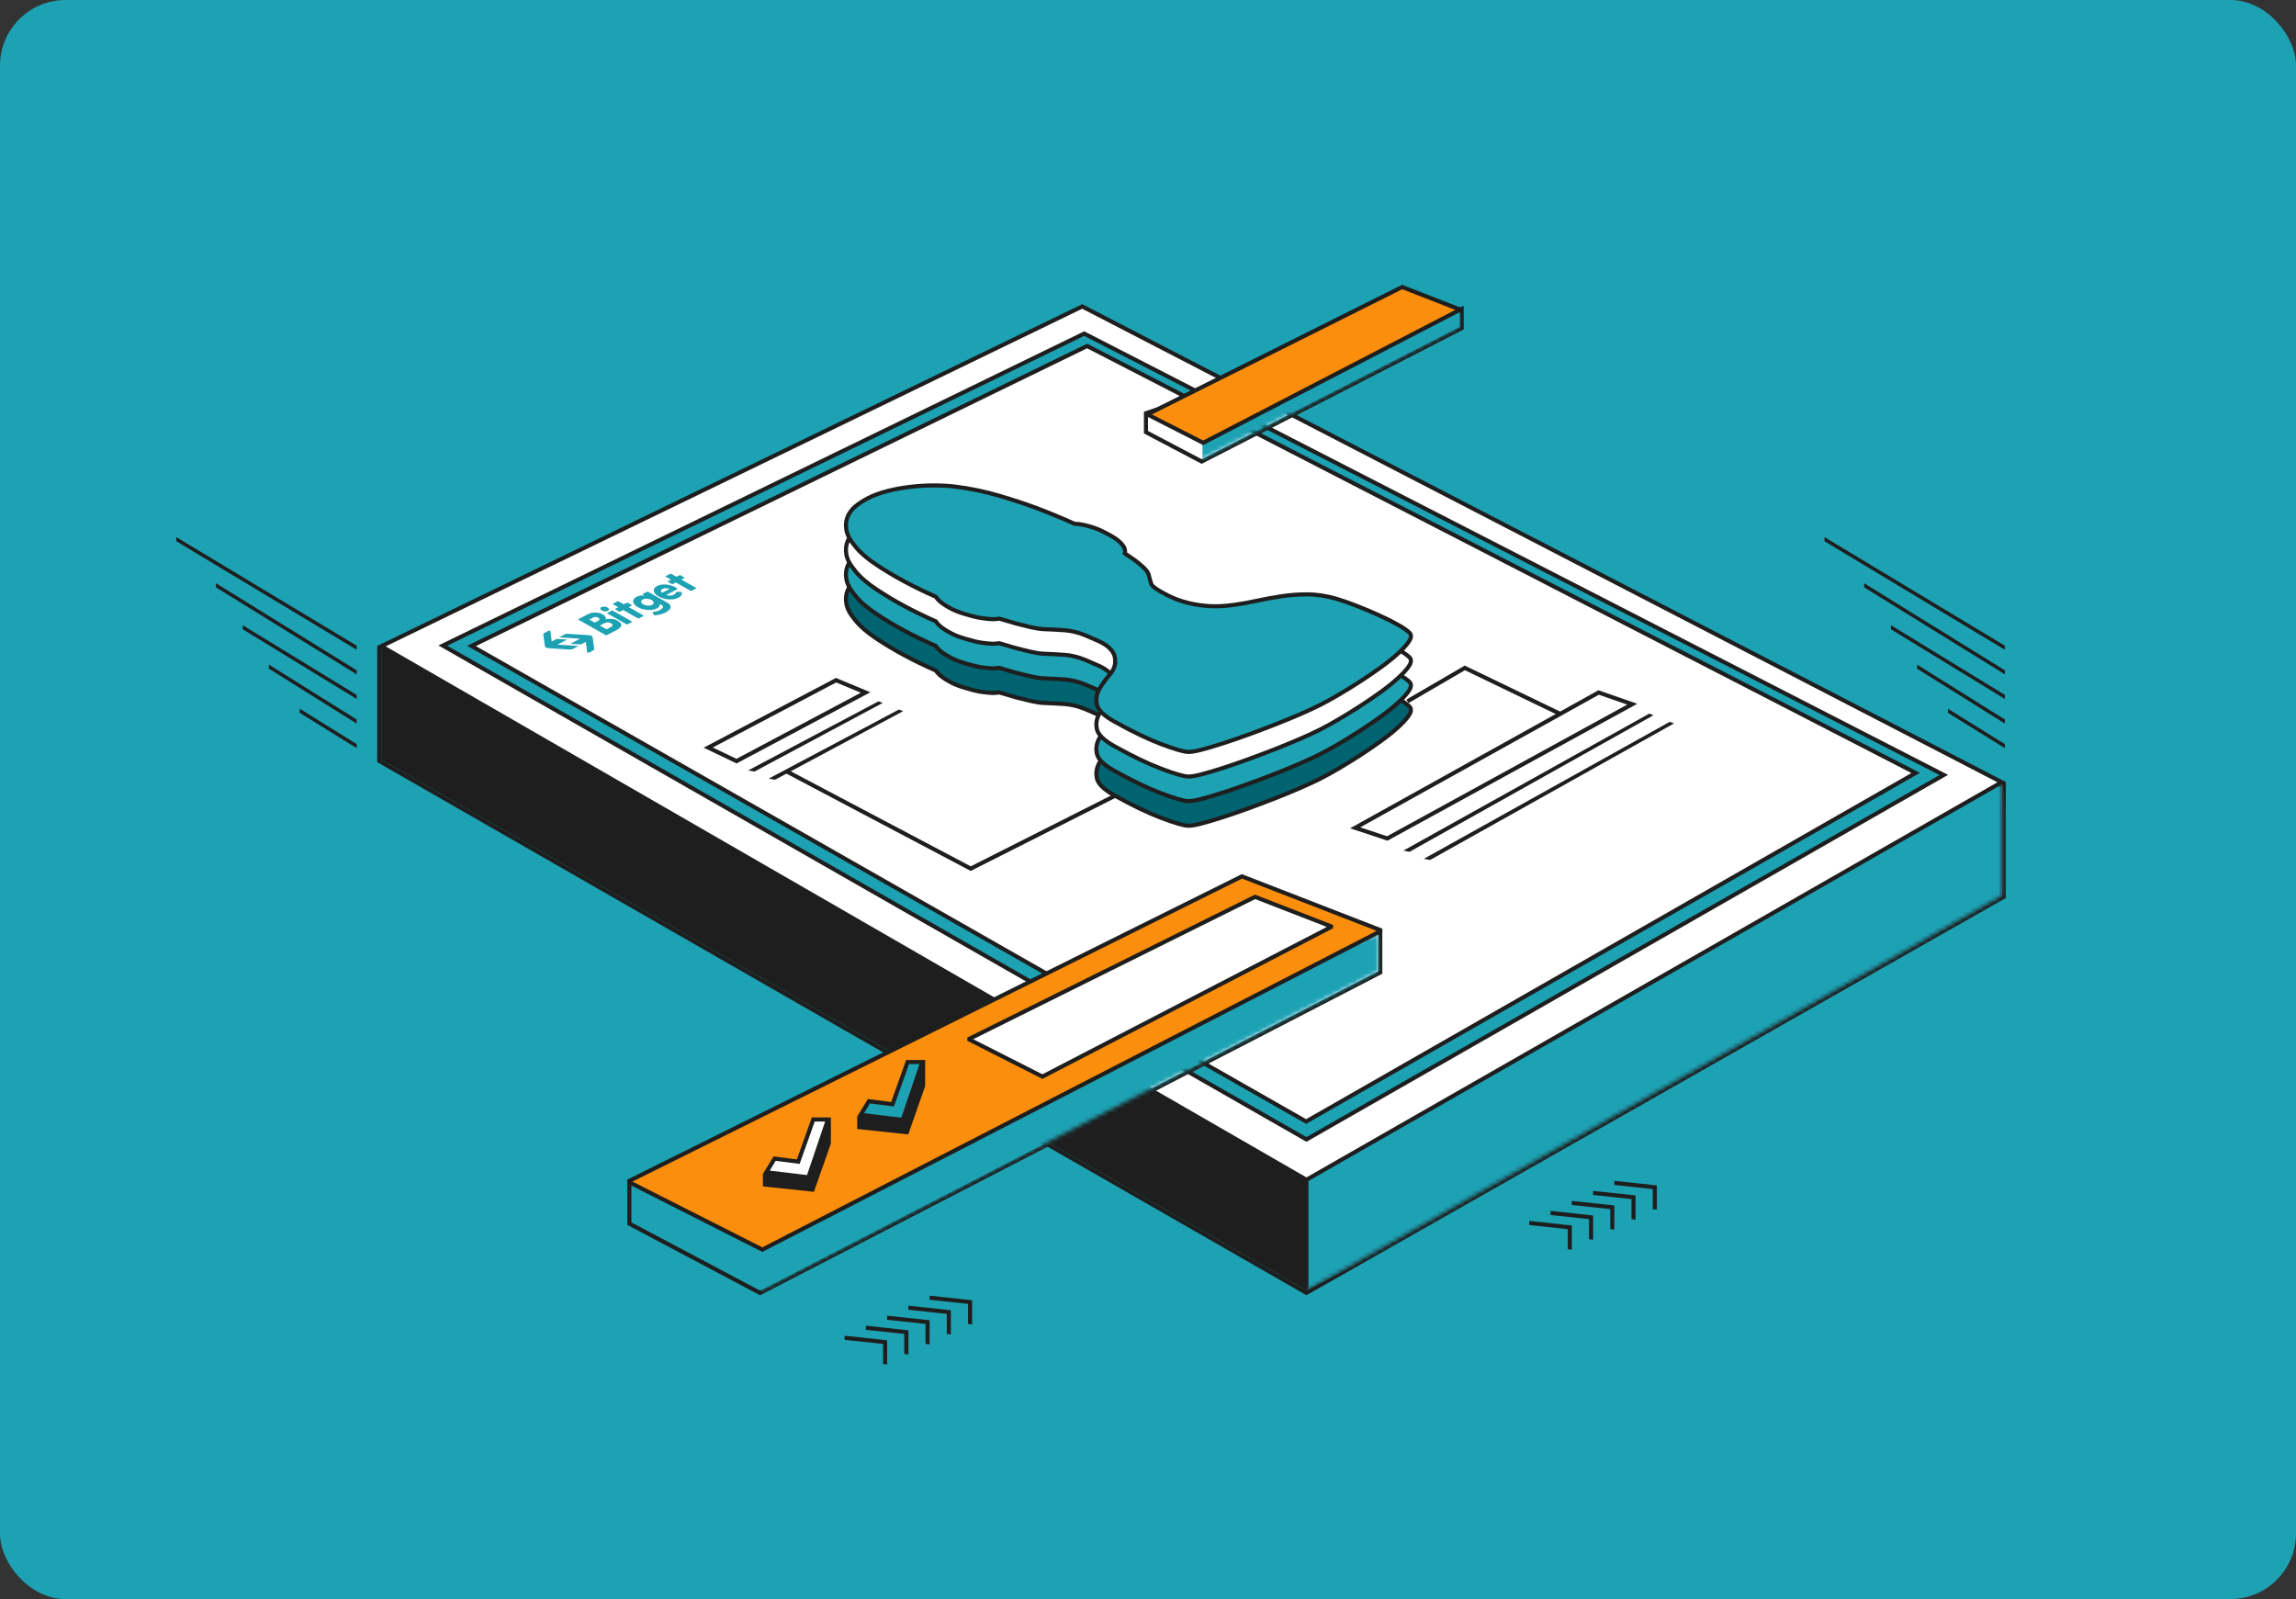 <?xml version="1.0" encoding="UTF-8"?>
<svg width="560px" height="390px" viewBox="0 0 560 390" version="1.1" xmlns="http://www.w3.org/2000/svg" xmlns:xlink="http://www.w3.org/1999/xlink">
    <rect x="0" y="0" width="560" height="390" fill="#333333" stroke="none"/>
    <title>编组 44</title>
    <defs>
        <polygon id="path-1" points="225.646 228 395.223 131.682 395.223 104.682 168.767 0 0 71.563 1.80998877e-13 98.563"></polygon>
        <polygon id="path-3" points="-2.84217094e-14 60.661 -2.84217094e-14 70.256 31.388 86.898 182.152 8.998 182.152 0"></polygon>
        <polygon id="path-5" points="0 25.131 0 29.105 13.096 36 76 3.728 76 0"></polygon>
    </defs>
    <g id="页面-2" stroke="none" stroke-width="1" fill="none" fill-rule="evenodd">
        <g id="画板" transform="translate(-797, -952)">
            <g id="编组-44" transform="translate(797, 952)">
                <rect id="蒙版" fill="#1DA2B4" x="0" y="0" width="560" height="390" rx="16"></rect>
                <path d="M216.381,326.887 L216.381,332.789 L215.381,332.681 L215.38,327.78 L206,326.771 L206,325.771 L216.381,326.887 Z M221.563,324.445 L221.563,330.346 L220.563,330.239 L220.562,325.337 L211.182,324.328 L211.182,323.328 L221.563,324.445 Z M226.744,322.002 L226.744,327.903 L225.744,327.796 L225.744,322.894 L216.363,321.885 L216.363,320.885 L226.744,322.002 Z M231.926,319.559 L231.926,325.461 L230.926,325.353 L230.925,320.452 L221.545,319.443 L221.545,318.443 L231.926,319.559 Z M237.108,317.116 L237.108,323.018 L236.108,322.91 L236.107,318.009 L226.727,317 L226.727,316 L237.108,317.116 Z" id="形状结合" fill="#1E1E1E" fill-rule="nonzero"></path>
                <path d="M383.381,298.887 L383.381,304.789 L382.381,304.681 L382.38,299.78 L373,298.771 L373,297.771 L383.381,298.887 Z M388.563,296.445 L388.563,302.346 L387.563,302.239 L387.562,297.337 L378.182,296.328 L378.182,295.328 L388.563,296.445 Z M393.744,294.002 L393.744,299.903 L392.744,299.796 L392.744,294.894 L383.363,293.885 L383.363,292.885 L393.744,294.002 Z M398.926,291.559 L398.926,297.461 L397.926,297.353 L397.925,292.452 L388.545,291.443 L388.545,290.443 L398.926,291.559 Z M404.108,289.116 L404.108,295.018 L403.108,294.91 L403.107,290.009 L393.727,289 L393.727,288 L404.108,289.116 Z" id="形状结合" fill="#1E1E1E" fill-rule="nonzero"></path>
                <path d="M56.898,172.852 L56.898,173.852 L43,182.481 L43,181.481 L56.898,172.852 Z M64.422,162.084 L64.422,163.084 L43,176.481 L43,175.481 L64.422,162.084 Z M70.796,152.481 L70.796,153.481 L43,170.481 L43,169.481 L70.796,152.481 Z M77.334,142.242 L77.334,143.242 L43,164.481 L43,163.481 L77.334,142.242 Z M87,131 L87,132 L43,158.481 L43,157.481 L87,131 Z" id="形状结合" fill="#1E1E1E" transform="translate(65, 156.74) scale(-1, 1) translate(-65, -156.74) "></path>
                <path d="M458.898,172.852 L458.898,173.852 L445,182.481 L445,181.481 L458.898,172.852 Z M466.422,162.084 L466.422,163.084 L445,176.481 L445,175.481 L466.422,162.084 Z M472.796,152.481 L472.796,153.481 L445,170.481 L445,169.481 L472.796,152.481 Z M479.334,142.242 L479.334,143.242 L445,164.481 L445,163.481 L479.334,142.242 Z M489,131 L489,132 L445,158.481 L445,157.481 L489,131 Z" id="形状结合" fill="#1E1E1E" transform="translate(467, 156.74) scale(-1, 1) translate(-467, -156.74) "></path>
                <polygon id="蒙版" fill="#1E1E1E" points="318.646 314.738 488.223 218.42 488.223 191.42 261.767 86.738 93 158.301 93 185.301"></polygon>
                <g id="编组-42" transform="translate(93, 74.738)">
                    <g id="路径-87" transform="translate(0, 12)">
                        <mask id="mask-2" fill="white">
                            <use xlink:href="#path-1"></use>
                        </mask>
                        <path stroke="#1E1E1E" d="M168.776,-0.547 L395.723,104.363 L395.723,131.973 L225.645,228.576 L-0.5,98.853 L-0.5,71.232 L168.776,-0.547 Z"></path>
                        <polygon fill="#1DA2B4" mask="url(#mask-2)" points="225.646 228 225.646 201 395.223 100.56 398.681 140.317"></polygon>
                        <line x1="225.646" y1="229.043" x2="225.646" y2="201" id="路径-33" stroke="#1E1E1E" mask="url(#mask-2)"></line>
                    </g>
                    <polygon id="路径-86" stroke="#1E1E1E" fill="#FFFFFF" points="225.646 213 395.223 116.026 170.962 0 2.61295306e-13 82.869"></polygon>
                </g>
                <polygon id="路径-86" stroke="#1E1E1E" fill="#1DA2B4" points="318.646 277.902 474.091 189.009 264.442 81.358 108 157.451"></polygon>
                <polygon id="路径-86" stroke="#1E1E1E" fill="#FFFFFF" points="318.57 273.531 467.237 188.515 265.152 84.384 115 157.539"></polygon>
                <path d="M165.715,140.29 C165.757,140.268 165.804,140.258 165.854,140.26 C165.904,140.262 165.953,140.276 165.999,140.302 L166.897,140.811 C166.943,140.837 166.967,140.864 166.97,140.891 C166.972,140.919 166.952,140.944 166.91,140.966 L166.187,141.344 L169.756,143.364 C169.802,143.39 169.827,143.417 169.829,143.444 C169.831,143.472 169.811,143.497 169.769,143.519 L168.685,144.086 C168.643,144.108 168.597,144.118 168.547,144.116 C168.496,144.114 168.448,144.1 168.402,144.073 L164.833,142.053 L164.11,142.432 C164.068,142.454 164.022,142.464 163.971,142.461 C163.921,142.459 163.873,142.445 163.827,142.419 L162.929,141.91 C162.883,141.884 162.858,141.858 162.856,141.83 C162.854,141.803 162.874,141.778 162.916,141.756 L163.638,141.377 L162.381,140.665 C162.335,140.639 162.31,140.613 162.308,140.585 C162.306,140.558 162.326,140.533 162.368,140.511 L163.452,139.943 C163.494,139.921 163.54,139.911 163.59,139.913 C163.641,139.916 163.689,139.93 163.735,139.956 L164.993,140.668 L165.715,140.29 Z M164.76,143.251 C164.982,143.377 165.123,143.479 165.183,143.557 C165.237,143.632 165.2,143.702 165.073,143.769 L162.493,145.12 C162.826,145.239 163.155,145.29 163.482,145.273 C163.808,145.249 164.115,145.161 164.405,145.009 C164.549,144.934 164.665,144.851 164.752,144.761 C164.838,144.665 164.9,144.548 164.937,144.412 C164.939,144.381 164.958,144.357 164.992,144.339 C165.022,144.324 165.073,144.318 165.149,144.323 L166.105,144.372 C166.155,144.375 166.2,144.388 166.24,144.411 C166.281,144.434 166.303,144.466 166.309,144.507 C166.343,144.753 166.291,144.985 166.153,145.204 C166.014,145.416 165.792,145.602 165.485,145.763 C165.05,145.99 164.545,146.13 163.969,146.183 C163.399,146.232 162.823,146.197 162.242,146.076 C161.661,145.955 161.135,145.762 160.664,145.495 C160.194,145.229 159.856,144.937 159.651,144.619 C159.452,144.298 159.407,143.989 159.515,143.69 C159.616,143.388 159.87,143.131 160.275,142.918 C160.675,142.709 161.139,142.587 161.668,142.552 C162.197,142.516 162.733,142.561 163.278,142.687 C163.822,142.812 164.316,143 164.76,143.251 Z M161.565,143.639 C161.339,143.757 161.219,143.901 161.205,144.069 C161.184,144.234 161.288,144.407 161.518,144.587 L163.272,143.668 C162.956,143.533 162.649,143.467 162.351,143.469 C162.047,143.467 161.785,143.523 161.565,143.639 Z M157.805,144.331 C157.848,144.308 157.894,144.298 157.945,144.3 C157.996,144.303 158.044,144.317 158.091,144.343 L162.753,146.982 C163.235,147.254 163.502,147.539 163.554,147.835 C163.62,148.131 163.532,148.411 163.291,148.674 C163.056,148.933 162.746,149.164 162.362,149.366 C161.977,149.567 161.548,149.727 161.075,149.845 C160.615,149.964 160.167,150.033 159.731,150.053 C159.668,150.057 159.614,150.046 159.568,150.02 C159.528,149.998 159.504,149.978 159.497,149.96 L159.161,149.381 C159.145,149.332 159.155,149.297 159.192,149.278 C159.222,149.262 159.253,149.253 159.285,149.251 C159.624,149.217 159.934,149.159 160.213,149.078 C160.498,148.993 160.775,148.88 161.044,148.74 C161.356,148.576 161.567,148.387 161.678,148.17 C161.796,147.957 161.69,147.758 161.36,147.571 L160.905,147.313 C160.986,147.745 160.764,148.099 160.239,148.374 C159.83,148.588 159.348,148.718 158.794,148.764 C158.24,148.809 157.677,148.774 157.105,148.656 C156.539,148.536 156.032,148.348 155.583,148.094 C155.134,147.84 154.81,147.557 154.611,147.244 C154.417,146.929 154.373,146.621 154.479,146.321 C154.584,146.021 154.841,145.764 155.25,145.55 C155.751,145.288 156.393,145.185 157.176,145.243 L156.817,145.01 C156.731,144.947 156.727,144.895 156.806,144.854 L157.805,144.331 Z M159.057,147.515 C159.338,147.368 159.461,147.178 159.425,146.945 C159.389,146.712 159.22,146.509 158.916,146.337 C158.613,146.166 158.251,146.067 157.831,146.043 C157.405,146.014 157.051,146.074 156.77,146.221 C156.483,146.371 156.354,146.561 156.383,146.79 C156.406,147.016 156.575,147.218 156.892,147.398 C157.215,147.581 157.584,147.686 157.998,147.714 C158.411,147.735 158.764,147.669 159.057,147.515 Z M152.877,147.014 C152.919,146.992 152.965,146.982 153.015,146.984 C153.066,146.987 153.114,147.001 153.16,147.027 L154.058,147.535 C154.104,147.561 154.128,147.588 154.131,147.616 C154.133,147.643 154.113,147.668 154.071,147.69 L153.349,148.068 L156.918,150.089 C156.964,150.115 156.988,150.141 156.99,150.169 C156.992,150.196 156.972,150.221 156.93,150.243 L155.847,150.811 C155.805,150.833 155.758,150.843 155.708,150.841 C155.658,150.838 155.609,150.824 155.563,150.798 L151.994,148.778 L151.272,149.156 C151.23,149.178 151.183,149.188 151.133,149.186 C151.082,149.184 151.034,149.169 150.988,149.143 L150.09,148.635 C150.044,148.609 150.02,148.582 150.017,148.555 C150.015,148.527 150.035,148.502 150.077,148.48 L150.8,148.102 L149.542,147.39 C149.496,147.364 149.472,147.337 149.469,147.31 C149.467,147.282 149.487,147.257 149.529,147.235 L150.613,146.668 C150.655,146.646 150.701,146.636 150.752,146.638 C150.802,146.64 150.85,146.654 150.896,146.681 L152.154,147.392 L152.877,147.014 Z M148.272,148.975 C148.074,149.078 147.832,149.122 147.547,149.106 C147.255,149.087 147,149.015 146.782,148.892 C146.558,148.765 146.437,148.624 146.419,148.468 C146.394,148.308 146.481,148.176 146.678,148.073 C146.876,147.969 147.121,147.927 147.413,147.947 C147.699,147.963 147.953,148.034 148.178,148.161 C148.395,148.284 148.517,148.426 148.541,148.585 C148.559,148.741 148.469,148.871 148.272,148.975 Z M148.167,149.628 C148.121,149.602 148.097,149.576 148.093,149.548 C148.09,149.521 148.109,149.497 148.15,149.476 L149.196,148.928 C149.237,148.906 149.282,148.897 149.332,148.9 C149.382,148.903 149.429,148.917 149.476,148.943 L154.103,151.562 C154.149,151.588 154.174,151.615 154.177,151.642 C154.18,151.669 154.161,151.694 154.121,151.715 L153.074,152.263 C153.033,152.284 152.988,152.294 152.939,152.291 C152.889,152.288 152.841,152.274 152.795,152.248 L148.167,149.628 Z M147.679,151.06 C148.117,150.939 148.609,150.9 149.154,150.945 C149.706,150.986 150.196,151.128 150.624,151.37 C151.289,151.747 151.593,152.134 151.536,152.53 C151.477,152.92 151.048,153.324 150.248,153.743 L148.012,154.914 C147.97,154.937 147.923,154.946 147.873,154.944 C147.822,154.942 147.774,154.928 147.728,154.902 L141.105,151.153 C141.059,151.127 141.035,151.1 141.033,151.073 C141.031,151.045 141.051,151.02 141.093,150.998 L143.32,149.832 C143.72,149.622 144.141,149.488 144.584,149.428 C145.033,149.365 145.466,149.372 145.881,149.449 C146.303,149.522 146.682,149.654 147.018,149.845 C147.361,150.039 147.585,150.248 147.69,150.473 C147.802,150.694 147.798,150.89 147.679,151.06 Z M145.898,150.647 C145.476,150.408 145.026,150.414 144.547,150.665 L143.72,151.098 L145.044,151.848 L145.871,151.415 C146.096,151.297 146.215,151.173 146.231,151.043 C146.239,150.909 146.128,150.777 145.898,150.647 Z M148.949,152.948 C149.227,152.802 149.379,152.647 149.405,152.483 C149.43,152.319 149.304,152.159 149.027,152.002 C148.757,151.849 148.478,151.78 148.189,151.795 C147.893,151.806 147.606,151.885 147.328,152.031 L146.31,152.564 L147.931,153.481 L148.949,152.948 Z M137.785,154.698 C137.952,154.61 138.187,154.569 138.433,154.584 L143.661,154.906 C144.127,154.934 144.516,155.154 144.55,155.409 L144.937,158.266 C144.956,158.4 144.871,158.527 144.704,158.614 L143.621,159.181 C143.484,159.253 143.237,159.19 143.222,159.08 L142.88,156.553 L141.697,157.173 L139.11,157.02 L141.496,155.77 L136.342,155.453 L137.785,154.698 Z M133.834,153.817 C133.97,153.745 134.217,153.808 134.232,153.918 L134.575,156.445 L135.758,155.825 L138.345,155.978 L135.958,157.228 L141.112,157.545 L139.67,158.3 C139.503,158.388 139.268,158.429 139.022,158.414 L133.794,158.093 C133.327,158.064 132.939,157.844 132.904,157.589 L132.517,154.732 C132.499,154.598 132.584,154.472 132.751,154.384 L133.834,153.817 Z" id="形状结合" fill="#1DA2B4" fill-rule="nonzero"></path>
                <path d="M227.975,136.394 C229.913,136.4 231.655,136.506 233.198,136.713 C236.754,137.163 240.227,137.887 243.619,138.883 C246.998,139.876 250.088,140.894 252.893,141.936 C256.026,143.13 259.082,144.397 262.062,145.738 C262.75,145.747 263.476,145.836 264.241,146.005 C264.953,146.146 265.779,146.371 266.718,146.682 C267.662,146.994 268.688,147.444 269.789,148.03 C271.287,148.797 272.353,149.478 272.992,150.063 C273.691,150.704 274.105,151.27 274.266,151.736 C274.43,152.189 274.446,152.591 274.335,152.946 C275.215,153.538 276.038,154.104 276.805,154.645 C277.553,155.21 278.233,155.776 278.86,156.351 C279.558,156.992 279.971,157.558 280.134,158.031 C280.365,159 280.579,159.768 280.79,160.383 C280.985,160.951 281.883,161.608 283.349,162.427 C284.299,162.987 285.347,163.503 286.503,163.982 C287.659,164.46 288.962,164.863 290.411,165.192 C291.865,165.522 293.447,165.735 295.157,165.832 C296.867,165.929 298.753,165.833 300.817,165.545 C302.69,165.291 304.594,164.952 306.529,164.528 C308.488,164.099 310.505,163.729 312.579,163.418 C314.667,163.105 316.789,162.952 318.945,162.96 C321.117,162.968 323.425,163.318 325.873,164.012 C327.29,164.427 328.925,164.995 330.78,165.718 C332.627,166.438 334.435,167.196 336.203,167.991 C337.978,168.789 339.56,169.58 340.95,170.361 C342.392,171.172 343.359,171.861 343.863,172.412 C344.113,172.719 344.202,173.088 344.078,173.561 C343.992,173.889 343.789,174.285 343.452,174.741 C342.859,175.543 341.987,176.47 340.832,177.519 C339.695,178.553 338.314,179.656 336.69,180.829 C335.075,181.994 333.394,183.141 331.646,184.268 C329.899,185.395 328.178,186.455 326.484,187.45 C324.785,188.447 323.258,189.287 321.903,189.97 C320.549,190.653 318.9,191.415 316.955,192.255 C315.016,193.093 312.965,193.935 310.8,194.782 C308.637,195.629 306.45,196.452 304.237,197.254 C302.023,198.056 299.965,198.762 298.064,199.372 C296.158,199.983 294.486,200.476 293.048,200.852 C291.55,201.243 290.464,201.417 289.798,201.392 C288.727,201.361 286.531,200.734 283.215,199.479 C279.961,198.248 276.192,196.437 271.911,194.046 C269.257,192.601 267.854,191.189 267.549,189.888 C267.235,188.546 267.44,187.245 268.175,185.986 C268.854,184.82 269.685,183.667 270.667,182.526 C271.539,181.513 271.993,180.469 272.001,179.375 C272.021,178.556 271.875,177.853 271.548,177.27 C271.211,176.671 270.746,176.137 270.156,175.667 C269.54,175.176 268.779,174.728 267.874,174.318 C266.93,173.891 265.855,173.426 264.653,172.926 C262.937,172.235 261.288,171.831 259.707,171.717 C258.085,171.6 256.375,171.509 254.572,171.445 C253.669,171.401 252.608,171.24 251.388,170.96 C250.196,170.687 249.008,170.394 247.817,170.078 C246.528,169.71 245.17,169.31 243.743,168.879 C243.272,168.966 242.703,169.011 242.038,169.01 C241.367,168.985 240.542,168.905 239.546,168.769 C238.549,168.633 237.301,168.34 235.803,167.887 C234.254,167.456 232.994,166.985 232.021,166.475 C231.038,165.961 230.266,165.484 229.713,165.053 C229.09,164.592 228.609,164.089 228.266,163.55 C225.494,162.332 222.855,161.047 220.351,159.694 C218.191,158.538 215.997,157.221 213.77,155.746 C211.504,154.245 209.784,152.75 208.604,151.267 C207.367,149.818 206.656,148.491 206.443,147.299 C206.221,146.065 206.329,144.954 206.755,143.966 C207.174,142.99 207.847,142.128 208.778,141.383 C209.666,140.674 210.649,140.042 211.729,139.487 C213.082,138.793 214.666,138.213 216.481,137.749 C218.278,137.291 220.16,136.949 222.128,136.724 C224.093,136.499 226.042,136.389 227.975,136.394 Z" id="路径" stroke="#1E1E1E" fill="#006370" fill-rule="nonzero"></path>
                <path d="M227.975,130.394 C229.913,130.4 231.655,130.506 233.198,130.713 C236.754,131.163 240.227,131.887 243.619,132.883 C246.998,133.876 250.088,134.894 252.893,135.936 C256.026,137.13 259.082,138.397 262.062,139.738 C262.75,139.747 263.476,139.836 264.241,140.005 C264.953,140.146 265.779,140.371 266.718,140.682 C267.662,140.994 268.688,141.444 269.789,142.03 C271.287,142.797 272.353,143.478 272.992,144.063 C273.691,144.704 274.105,145.27 274.266,145.736 C274.43,146.189 274.446,146.591 274.335,146.946 C275.215,147.538 276.038,148.104 276.805,148.645 C277.553,149.21 278.233,149.776 278.86,150.351 C279.558,150.992 279.971,151.558 280.134,152.031 C280.365,153 280.579,153.768 280.79,154.383 C280.985,154.951 281.883,155.608 283.349,156.427 C284.299,156.987 285.347,157.503 286.503,157.982 C287.659,158.46 288.962,158.863 290.411,159.192 C291.865,159.522 293.447,159.735 295.157,159.832 C296.867,159.929 298.753,159.833 300.817,159.545 C302.69,159.291 304.594,158.952 306.529,158.528 C308.488,158.099 310.505,157.729 312.579,157.418 C314.667,157.105 316.789,156.952 318.945,156.96 C321.117,156.968 323.425,157.318 325.873,158.012 C327.29,158.427 328.925,158.995 330.78,159.718 C332.627,160.438 334.435,161.196 336.203,161.991 C337.978,162.789 339.56,163.58 340.95,164.361 C342.392,165.172 343.359,165.861 343.863,166.412 C344.113,166.719 344.202,167.088 344.078,167.561 C343.992,167.889 343.789,168.285 343.452,168.741 C342.859,169.543 341.987,170.47 340.832,171.519 C339.695,172.553 338.314,173.656 336.69,174.829 C335.075,175.994 333.394,177.141 331.646,178.268 C329.899,179.395 328.178,180.455 326.484,181.45 C324.785,182.447 323.258,183.287 321.903,183.97 C320.549,184.653 318.9,185.415 316.955,186.255 C315.016,187.093 312.965,187.935 310.8,188.782 C308.637,189.629 306.45,190.452 304.237,191.254 C302.023,192.056 299.965,192.762 298.064,193.372 C296.158,193.983 294.486,194.476 293.048,194.852 C291.55,195.243 290.464,195.417 289.798,195.392 C288.727,195.361 286.531,194.734 283.215,193.479 C279.961,192.248 276.192,190.437 271.911,188.046 C269.257,186.601 267.854,185.189 267.549,183.888 C267.235,182.546 267.44,181.245 268.175,179.986 C268.854,178.82 269.685,177.667 270.667,176.526 C271.539,175.513 271.993,174.469 272.001,173.375 C272.021,172.556 271.875,171.853 271.548,171.27 C271.211,170.671 270.746,170.137 270.156,169.667 C269.54,169.176 268.779,168.728 267.874,168.318 C266.93,167.891 265.855,167.426 264.653,166.926 C262.937,166.235 261.288,165.831 259.707,165.717 C258.085,165.6 256.375,165.509 254.572,165.445 C253.669,165.401 252.608,165.24 251.388,164.96 C250.196,164.687 249.008,164.394 247.817,164.078 C246.528,163.71 245.17,163.31 243.743,162.879 C243.272,162.966 242.703,163.011 242.038,163.01 C241.367,162.985 240.542,162.905 239.546,162.769 C238.549,162.633 237.301,162.34 235.803,161.887 C234.254,161.456 232.994,160.985 232.021,160.475 C231.038,159.961 230.266,159.484 229.713,159.053 C229.09,158.592 228.609,158.089 228.266,157.55 C225.494,156.332 222.855,155.047 220.351,153.694 C218.191,152.538 215.997,151.221 213.77,149.746 C211.504,148.245 209.784,146.75 208.604,145.267 C207.367,143.818 206.656,142.491 206.443,141.299 C206.221,140.065 206.329,138.954 206.755,137.966 C207.174,136.99 207.847,136.128 208.778,135.383 C209.666,134.674 210.649,134.042 211.729,133.487 C213.082,132.793 214.666,132.213 216.481,131.749 C218.278,131.291 220.16,130.949 222.128,130.724 C224.093,130.499 226.042,130.389 227.975,130.394 Z" id="路径备份" stroke="#1E1E1E" fill="#1DA2B4" fill-rule="nonzero"></path>
                <path d="M227.975,124.394 C229.913,124.4 231.655,124.506 233.198,124.713 C236.754,125.163 240.227,125.887 243.619,126.883 C246.998,127.876 250.088,128.894 252.893,129.936 C256.026,131.13 259.082,132.397 262.062,133.738 C262.75,133.747 263.476,133.836 264.241,134.005 C264.953,134.146 265.779,134.371 266.718,134.682 C267.662,134.994 268.688,135.444 269.789,136.03 C271.287,136.797 272.353,137.478 272.992,138.063 C273.691,138.704 274.105,139.27 274.266,139.736 C274.43,140.189 274.446,140.591 274.335,140.946 C275.215,141.538 276.038,142.104 276.805,142.645 C277.553,143.21 278.233,143.776 278.86,144.351 C279.558,144.992 279.971,145.558 280.134,146.031 C280.365,147 280.579,147.768 280.79,148.383 C280.985,148.951 281.883,149.608 283.349,150.427 C284.299,150.987 285.347,151.503 286.503,151.982 C287.659,152.46 288.962,152.863 290.411,153.192 C291.865,153.522 293.447,153.735 295.157,153.832 C296.867,153.929 298.753,153.833 300.817,153.545 C302.69,153.291 304.594,152.952 306.529,152.528 C308.488,152.099 310.505,151.729 312.579,151.418 C314.667,151.105 316.789,150.952 318.945,150.96 C321.117,150.968 323.425,151.318 325.873,152.012 C327.29,152.427 328.925,152.995 330.78,153.718 C332.627,154.438 334.435,155.196 336.203,155.991 C337.978,156.789 339.56,157.58 340.95,158.361 C342.392,159.172 343.359,159.861 343.863,160.412 C344.113,160.719 344.202,161.088 344.078,161.561 C343.992,161.889 343.789,162.285 343.452,162.741 C342.859,163.543 341.987,164.47 340.832,165.519 C339.695,166.553 338.314,167.656 336.69,168.829 C335.075,169.994 333.394,171.141 331.646,172.268 C329.899,173.395 328.178,174.455 326.484,175.45 C324.785,176.447 323.258,177.287 321.903,177.97 C320.549,178.653 318.9,179.415 316.955,180.255 C315.016,181.093 312.965,181.935 310.8,182.782 C308.637,183.629 306.45,184.452 304.237,185.254 C302.023,186.056 299.965,186.762 298.064,187.372 C296.158,187.983 294.486,188.476 293.048,188.852 C291.55,189.243 290.464,189.417 289.798,189.392 C288.727,189.361 286.531,188.734 283.215,187.479 C279.961,186.248 276.192,184.437 271.911,182.046 C269.257,180.601 267.854,179.189 267.549,177.888 C267.235,176.546 267.44,175.245 268.175,173.986 C268.854,172.82 269.685,171.667 270.667,170.526 C271.539,169.513 271.993,168.469 272.001,167.375 C272.021,166.556 271.875,165.853 271.548,165.27 C271.211,164.671 270.746,164.137 270.156,163.667 C269.54,163.176 268.779,162.728 267.874,162.318 C266.93,161.891 265.855,161.426 264.653,160.926 C262.937,160.235 261.288,159.831 259.707,159.717 C258.085,159.6 256.375,159.509 254.572,159.445 C253.669,159.401 252.608,159.24 251.388,158.96 C250.196,158.687 249.008,158.394 247.817,158.078 C246.528,157.71 245.17,157.31 243.743,156.879 C243.272,156.966 242.703,157.011 242.038,157.01 C241.367,156.985 240.542,156.905 239.546,156.769 C238.549,156.633 237.301,156.34 235.803,155.887 C234.254,155.456 232.994,154.985 232.021,154.475 C231.038,153.961 230.266,153.484 229.713,153.053 C229.09,152.592 228.609,152.089 228.266,151.55 C225.494,150.332 222.855,149.047 220.351,147.694 C218.191,146.538 215.997,145.221 213.77,143.746 C211.504,142.245 209.784,140.75 208.604,139.267 C207.367,137.818 206.656,136.491 206.443,135.299 C206.221,134.065 206.329,132.954 206.755,131.966 C207.174,130.99 207.847,130.128 208.778,129.383 C209.666,128.674 210.649,128.042 211.729,127.487 C213.082,126.793 214.666,126.213 216.481,125.749 C218.278,125.291 220.16,124.949 222.128,124.724 C224.093,124.499 226.042,124.389 227.975,124.394 Z" id="路径备份-2" stroke="#1E1E1E" fill="#FFFFFF" fill-rule="nonzero"></path>
                <path d="M227.975,118.394 C229.913,118.4 231.655,118.506 233.198,118.713 C236.754,119.163 240.227,119.887 243.619,120.883 C246.998,121.876 250.088,122.894 252.893,123.936 C256.026,125.13 259.082,126.397 262.062,127.738 C262.75,127.747 263.476,127.836 264.241,128.005 C264.953,128.146 265.779,128.371 266.718,128.682 C267.662,128.994 268.688,129.444 269.789,130.03 C271.287,130.797 272.353,131.478 272.992,132.063 C273.691,132.704 274.105,133.27 274.266,133.736 C274.43,134.189 274.446,134.591 274.335,134.946 C275.215,135.538 276.038,136.104 276.805,136.645 C277.553,137.21 278.233,137.776 278.86,138.351 C279.558,138.992 279.971,139.558 280.134,140.031 C280.365,141 280.579,141.768 280.79,142.383 C280.985,142.951 281.883,143.608 283.349,144.427 C284.299,144.987 285.347,145.503 286.503,145.982 C287.659,146.46 288.962,146.863 290.411,147.192 C291.865,147.522 293.447,147.735 295.157,147.832 C296.867,147.929 298.753,147.833 300.817,147.545 C302.69,147.291 304.594,146.952 306.529,146.528 C308.488,146.099 310.505,145.729 312.579,145.418 C314.667,145.105 316.789,144.952 318.945,144.96 C321.117,144.968 323.425,145.318 325.873,146.012 C327.29,146.427 328.925,146.995 330.78,147.718 C332.627,148.438 334.435,149.196 336.203,149.991 C337.978,150.789 339.56,151.58 340.95,152.361 C342.392,153.172 343.359,153.861 343.863,154.412 C344.113,154.719 344.202,155.088 344.078,155.561 C343.992,155.889 343.789,156.285 343.452,156.741 C342.859,157.543 341.987,158.47 340.832,159.519 C339.695,160.553 338.314,161.656 336.69,162.829 C335.075,163.994 333.394,165.141 331.646,166.268 C329.899,167.395 328.178,168.455 326.484,169.45 C324.785,170.447 323.258,171.287 321.903,171.97 C320.549,172.653 318.9,173.415 316.955,174.255 C315.016,175.093 312.965,175.935 310.8,176.782 C308.637,177.629 306.45,178.452 304.237,179.254 C302.023,180.056 299.965,180.762 298.064,181.372 C296.158,181.983 294.486,182.476 293.048,182.852 C291.55,183.243 290.464,183.417 289.798,183.392 C288.727,183.361 286.531,182.734 283.215,181.479 C279.961,180.248 276.192,178.437 271.911,176.046 C269.257,174.601 267.854,173.189 267.549,171.888 C267.235,170.546 267.44,169.245 268.175,167.986 C268.854,166.82 269.685,165.667 270.667,164.526 C271.539,163.513 271.993,162.469 272.001,161.375 C272.021,160.556 271.875,159.853 271.548,159.27 C271.211,158.671 270.746,158.137 270.156,157.667 C269.54,157.176 268.779,156.728 267.874,156.318 C266.93,155.891 265.855,155.426 264.653,154.926 C262.937,154.235 261.288,153.831 259.707,153.717 C258.085,153.6 256.375,153.509 254.572,153.445 C253.669,153.401 252.608,153.24 251.388,152.96 C250.196,152.687 249.008,152.394 247.817,152.078 C246.528,151.71 245.17,151.31 243.743,150.879 C243.272,150.966 242.703,151.011 242.038,151.01 C241.367,150.985 240.542,150.905 239.546,150.769 C238.549,150.633 237.301,150.34 235.803,149.887 C234.254,149.456 232.994,148.985 232.021,148.475 C231.038,147.961 230.266,147.484 229.713,147.053 C229.09,146.592 228.609,146.089 228.266,145.55 C225.494,144.332 222.855,143.047 220.351,141.694 C218.191,140.538 215.997,139.221 213.77,137.746 C211.504,136.245 209.784,134.75 208.604,133.267 C207.367,131.818 206.656,130.491 206.443,129.299 C206.221,128.065 206.329,126.954 206.755,125.966 C207.174,124.99 207.847,124.128 208.778,123.383 C209.666,122.674 210.649,122.042 211.729,121.487 C213.082,120.793 214.666,120.213 216.481,119.749 C218.278,119.291 220.16,118.949 222.128,118.724 C224.093,118.499 226.042,118.389 227.975,118.394 Z" id="路径备份-3" stroke="#1E1E1E" fill="#1DA2B4" fill-rule="nonzero"></path>
                <g id="编组-43" transform="translate(153.507, 213.738)">
                    <g id="路径-89" transform="translate(0.493, 14.14)">
                        <mask id="mask-4" fill="white">
                            <use xlink:href="#path-3"></use>
                        </mask>
                        <path stroke="#1E1E1E" d="M182.652,-0.694 L182.652,9.303 L31.385,87.463 L-0.5,70.557 L-0.5,60.301 L182.652,-0.694 Z"></path>
                        <polygon fill="#1DA2B4" mask="url(#mask-4)" points="31.844 89.188 31.844 75.113 182.152 -2.418 184.361 10.107"></polygon>
                    </g>
                    <polygon id="路径-86" stroke="#1E1E1E" fill="#FB8E0C" points="32.425 91.04 183.129 13.407 183.129 13.091 149.404 0 1.61806403e-14 74.259 1.61806403e-14 74.61"></polygon>
                    <polygon id="路径-86" stroke="#1E1E1E" fill="#FFFFFF" points="100.743 48.83 171.129 12.363 171.129 12.189 152.607 5 82.935 39.614 82.935 39.807"></polygon>
                </g>
                <g id="编组-43备份-3" transform="translate(280, 70)">
                    <g id="路径-89" transform="translate(0, 6)">
                        <mask id="mask-6" fill="white">
                            <use xlink:href="#path-5"></use>
                        </mask>
                        <path stroke="#1E1E1E" d="M76.5,-0.692 L76.5,4.033 L13.093,36.563 L-0.5,29.407 L-0.5,24.769 L76.5,-0.692 Z"></path>
                        <polygon fill="#1DA2B4" mask="url(#mask-6)" points="13.286 36.948 13.286 31.118 76 -1.002 76.921 4.187"></polygon>
                    </g>
                    <polygon id="路径-86" stroke="#1E1E1E" fill="#FB8E0C" points="13.456 38 76 5.596 76 5.464 62.004 0 -1.687539e-14 30.996 -1.687539e-14 31.142"></polygon>
                </g>
                <polygon id="路径-88" stroke="#1E1E1E" points="330.529 201.894 338.361 204.496 398.102 171.749 389.915 168.894"></polygon>
                <polygon id="路径-88备份" stroke="#1E1E1E" points="172.74 182.33 179.638 185.636 211.124 168.894 203.915 165.894"></polygon>
                <polygon id="路径" fill="#1E1E1E" fill-rule="nonzero" points="402.264 174.043 403.282 174.443 343.805 207.742 342.286 207.457"></polygon>
                <polygon id="路径备份-5" fill="#1E1E1E" fill-rule="nonzero" points="214.264 171.043 215.282 171.443 184.017 188.178 182.498 187.893"></polygon>
                <polygon id="路径备份-4" fill="#1E1E1E" fill-rule="nonzero" points="407.264 176.043 408.282 176.443 348.805 209.742 347.286 209.457"></polygon>
                <polygon id="路径备份-6" fill="#1E1E1E" fill-rule="nonzero" points="219.264 173.043 220.282 173.443 189.017 190.178 187.498 189.893"></polygon>
                <polyline id="路径-90" stroke="#1E1E1E" points="191.932 188.178 236.761 211.853 271.906 194.106"></polyline>
                <polyline id="路径" stroke="#1E1E1E" transform="translate(361.836, 168.469) scale(-1, -1) translate(-361.836, -168.469) " points="343.286 162.894 366.397 174.043 380.386 165.894"></polyline>
                <polygon id="路径-91" fill="#1E1E1E" fill-rule="nonzero" points="197.742 278.159 202.65 272.531 202.65 278.902 198.521 290.678 186.07 289.35 186.07 286.301 195.36 285.773"></polygon>
                <polygon id="路径-91备份" fill="#1E1E1E" fill-rule="nonzero" points="220.742 264.159 225.65 258.531 225.65 264.902 221.521 276.678 209.07 275.35 209.07 272.301 218.36 271.773"></polygon>
                <path d="M201.953,273.031 L197.178,287.133 L186.903,285.898 L188.938,282.576 L194.695,283.321 L198.363,273.031 L201.953,273.031 Z" id="路径-91" stroke="#1E1E1E" fill="#FFFFFF" fill-rule="nonzero"></path>
                <path d="M224.953,259.031 L220.178,273.133 L209.903,271.898 L211.938,268.576 L217.695,269.321 L221.363,259.031 L224.953,259.031 Z" id="路径-91备份-2" stroke="#1E1E1E" fill="#1DA2B4" fill-rule="nonzero"></path>
            </g>
        </g>
    </g>
</svg>
